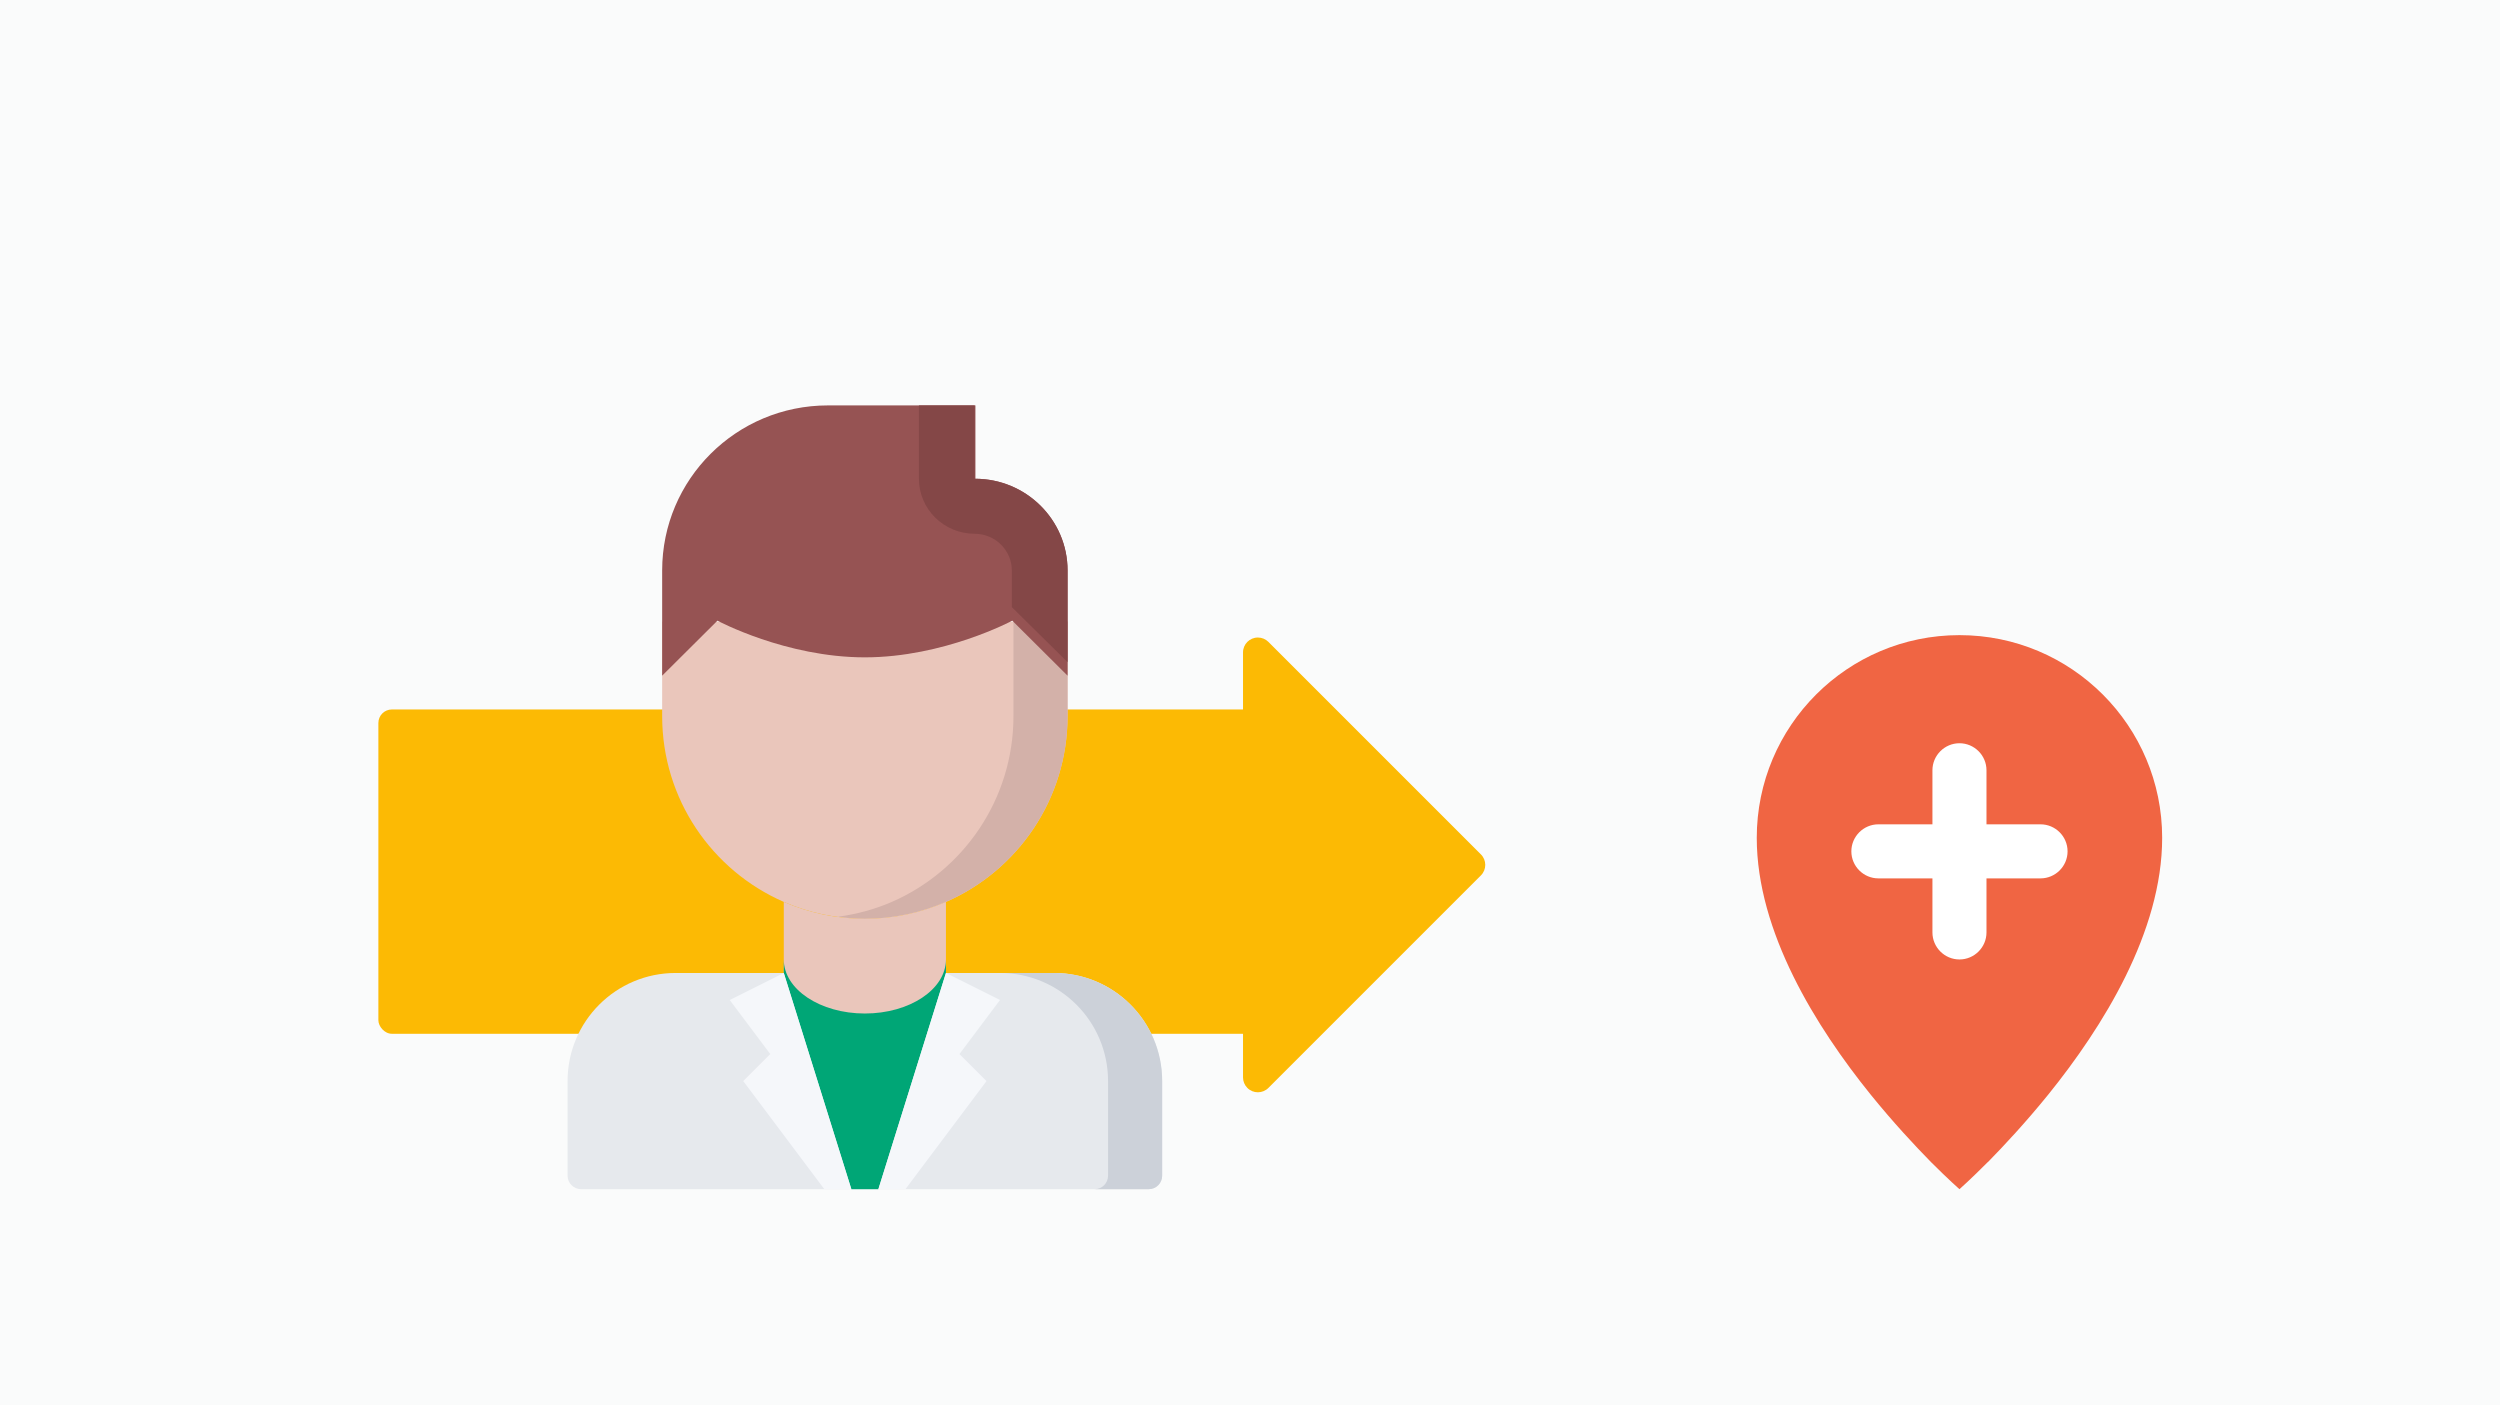 <svg height="104" viewBox="0 0 185 104" width="185" xmlns="http://www.w3.org/2000/svg"><g fill="none" fill-rule="evenodd"><path d="m0 0h185v104h-185z" fill="#fafbfb"/><rect fill="#fcba04" height="24" rx="1" width="67" x="28" y="52.5"/><path d="m105 53.656v22.244c0 .608-.492 1.1-1.1 1.1h-22.244c-.608 0-1.1-.492-1.1-1.1 0-.292.116-.572.322-.778l22.244-22.244c.43-.43 1.126-.43 1.556 0 .206.206.322.486.322.778z" fill="#fcba04" transform="matrix(.707 -.707 .707 .707 -18.309 83.799)"/><g fill-rule="nonzero"><g transform="translate(39 46)"><path d="m40 0v6.99c0 6.15-3.7 11.44-9 13.75-1.84.8-3.87 1.25-6 1.25s-4.16-.45-6-1.25c-5.3-2.31-9-7.6-9-13.75v-6.99z" fill="#eac6bb"/><path d="m35.996 0v6.99c0 6.15-3.7 11.44-9 13.75-1.252.545-2.598.911-3.998 1.1.657.088 1.322.15 2.002.15 2.13 0 4.16-.45 6-1.25 5.3-2.31 9-7.6 9-13.75v-6.99z" fill="#d3b1a9"/><path d="m31 20.74v13.25h-12v-13.25c1.84.8 3.87 1.25 6 1.25s4.16-.45 6-1.25z" fill="#eac6bb"/></g><g transform="translate(49 30)"><path d="m4.091 15.929-4.091 4.071v-7.786c0-6.745 5.483-12.214 12.273-12.214h10.909v5.429c3.764 0 6.818 3.04 6.818 6.786v7.786l-4.091-4.071s-5.073 2.714-10.909 2.714c-5.85 0-10.909-2.714-10.909-2.714z" fill="#965353"/><path d="m23.125 9.5c1.517 0 2.75 1.217 2.75 2.714v2.714l4.125 4.071v-6.786c0-3.746-3.08-6.786-6.875-6.786v-5.429h-4.125v5.429c0 2.249 1.847 4.071 4.125 4.071z" fill="#844747"/></g><g transform="translate(39 65)"><path d="m47 15v7c0 .55-.44 1-1 1h-42c-.55 0-1-.45-1-1v-7c0-4.42 3.58-8 8-8h7 1.034l5.966 15 5.963-15h1.037 7c4.42 0 8 3.58 8 8z" fill="#e6e9ed"/><path d="m39 7h-4.004c4.42 0 8 3.58 8 8v7c0 .55-.44 1-1 1h4.004c.56 0 1-.45 1-1v-7c0-4.42-3.58-8-8-8z" fill="#ccd1d9"/><path d="m31 7-5 16h-2l-5-16v-1c0 2.21 2.69 4 6 4s6-1.79 6-4z" fill="#00a676"/><g fill="#f5f7fa"><path d="m19 7 5 16h-2l-6-8 2-2-3-4z"/><path d="m26 23 5-16 4 2-3 4 2 2-6 8z"/></g></g><g transform="translate(130 47)"><path d="m12.9 39c-1.2-1.221-2.801-2.939-4.471-5-4.029-4.99-8.429-12.04-8.429-19 0-8.28 6.71-15 15-15s15 6.72 15 15c0 6.96-4.4 14.01-8.43 19-1.67 2.061-3.271 3.779-4.471 5h-.01c-1.26 1.27-2.09 2-2.09 2s-.829-.73-2.099-2z" fill="#f06543"/><path d="m21 14c1.1 0 2 .9 2 2s-.9 2-2 2h-4v4c0 1.1-.9 2-2 2s-2-.9-2-2v-4h-.01-3.99c-1.1 0-2-.9-2-2s.9-2 2-2h3.99.01v-4c0-1.1.9-2 2-2s2 .9 2 2v4h.01z" fill="#fff"/></g></g></g></svg>